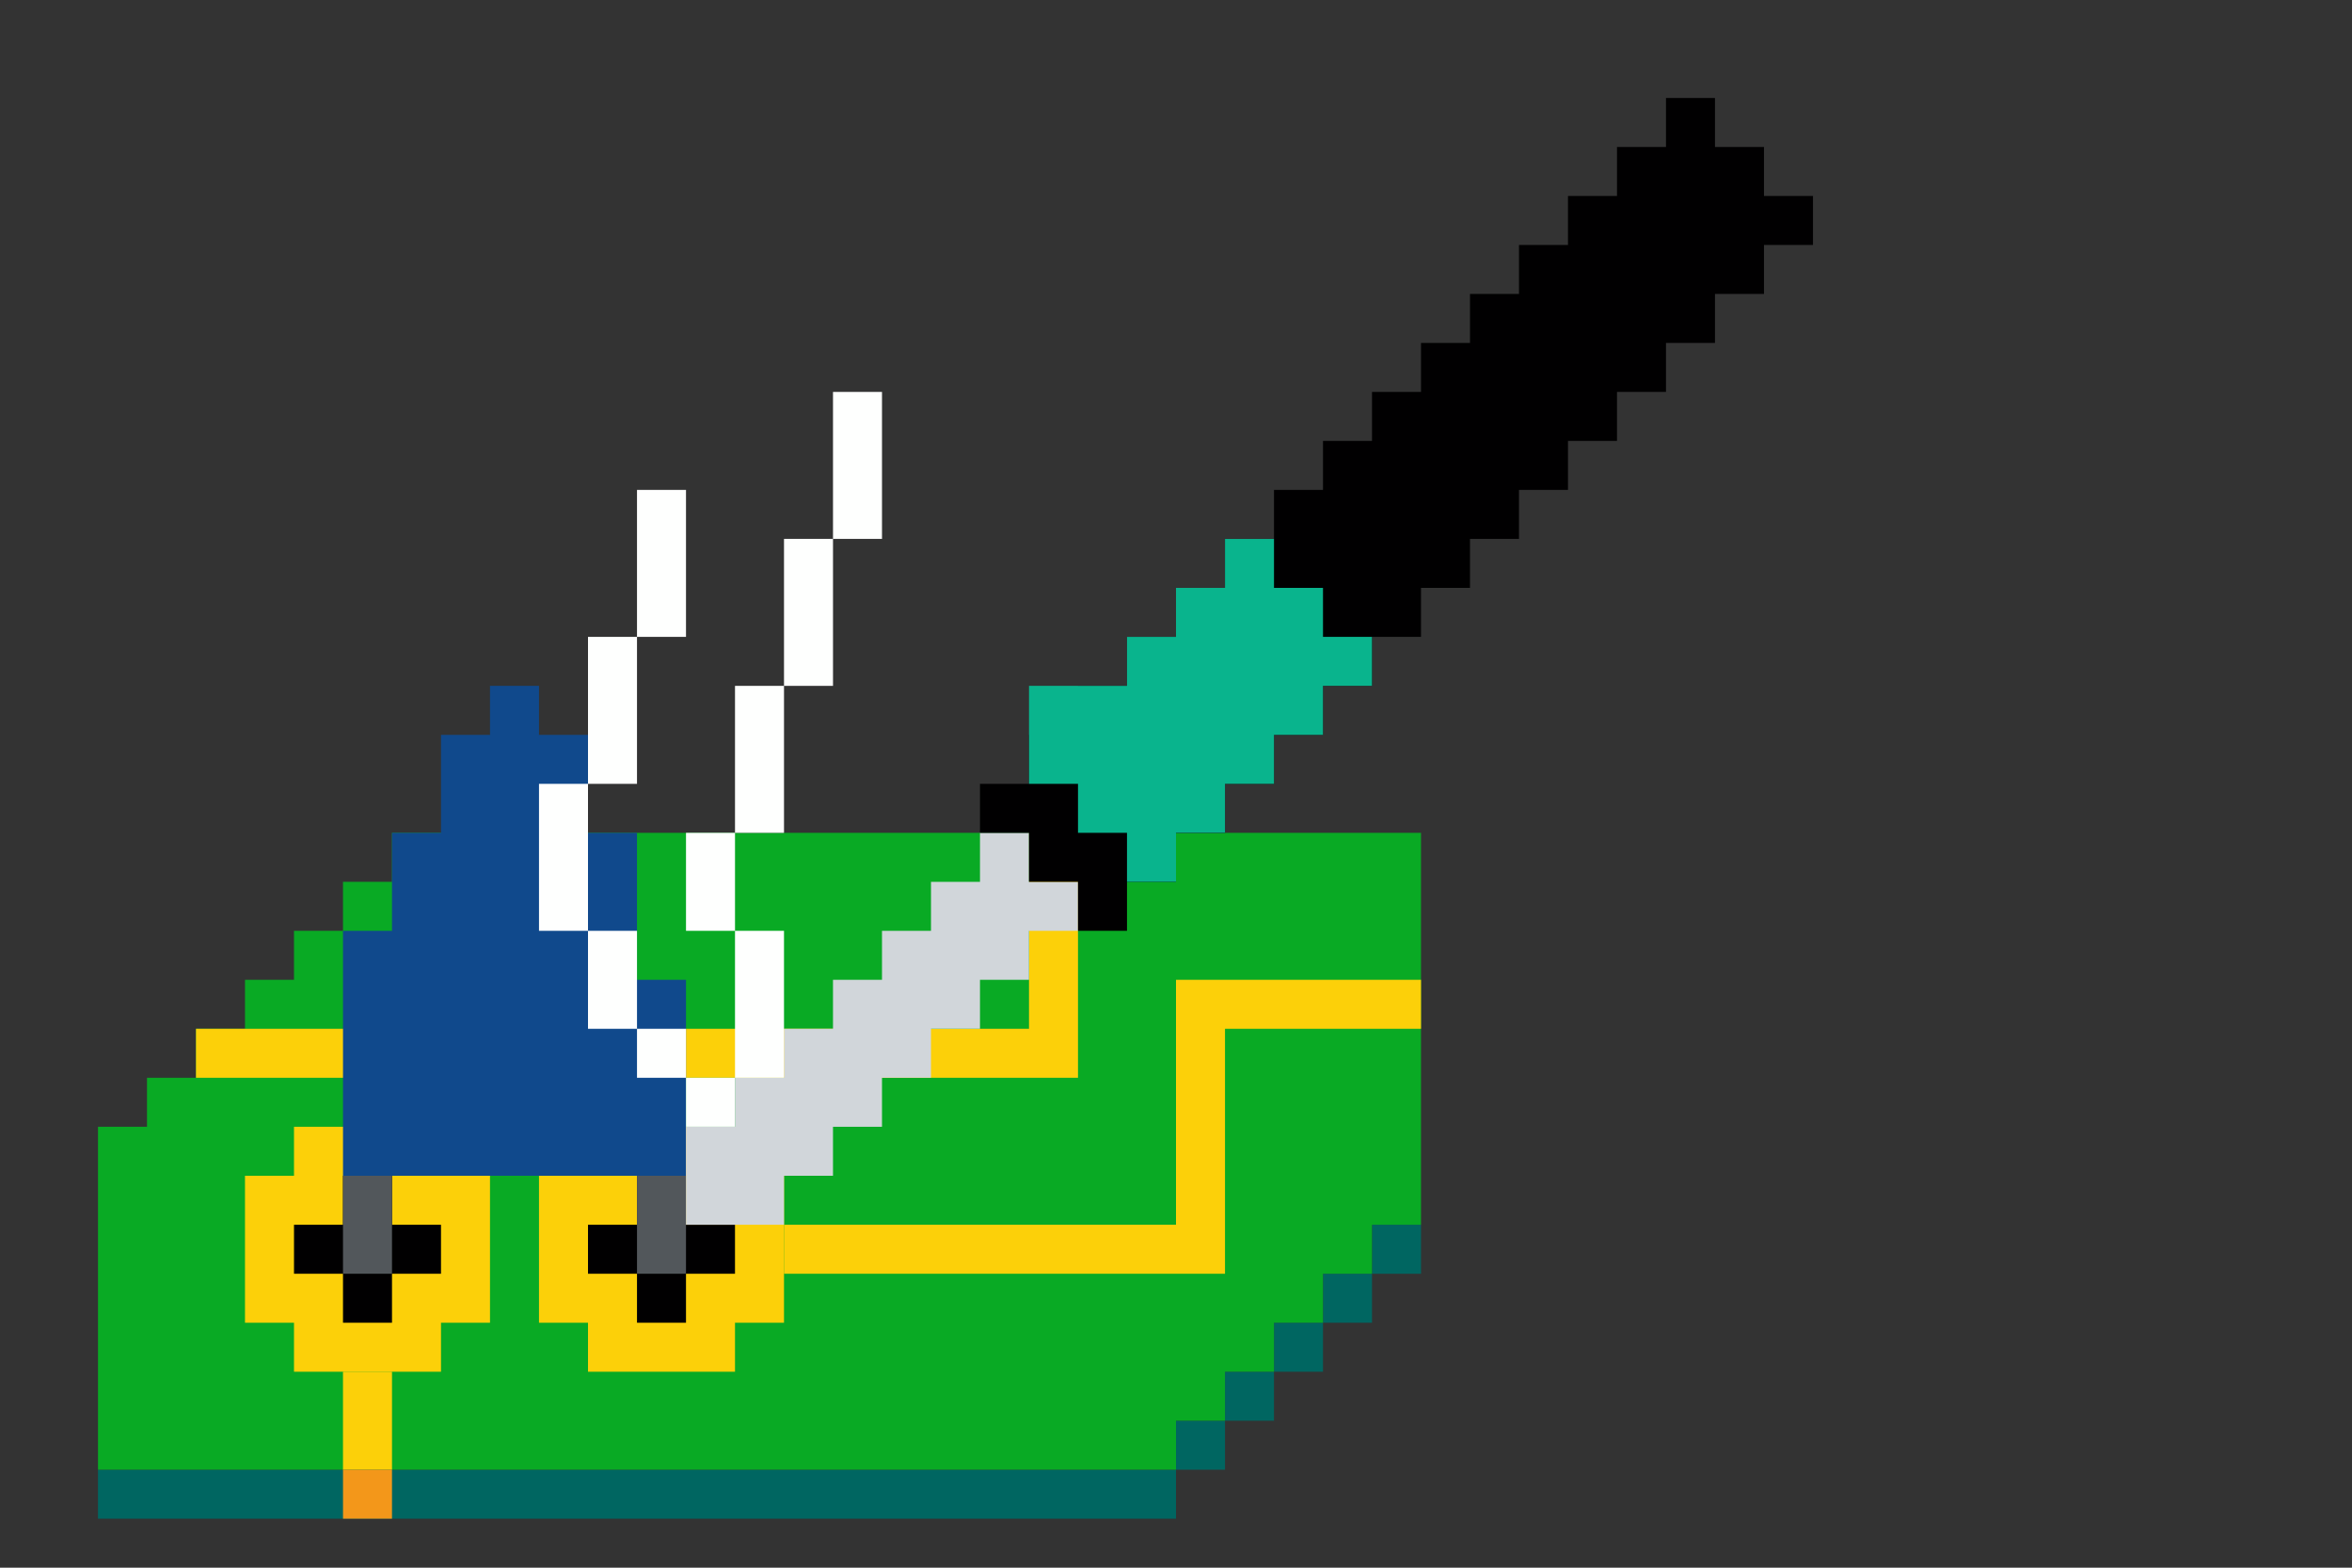 <?xml version="1.0" encoding="UTF-8" standalone="no"?>
<!DOCTYPE svg PUBLIC "-//W3C//DTD SVG 1.1//EN" "http://www.w3.org/Graphics/SVG/1.1/DTD/svg11.dtd">
<svg xmlns="http://www.w3.org/2000/svg" xmlns:serif="http://www.serif.com/" width="100%" height="100%" viewBox="0 0 96 64" version="1.1" xml:space="preserve" style="fill-rule:evenodd;clip-rule:evenodd;stroke-linejoin:round;stroke-miterlimit:2;" xmlns:rdf="http://www.w3.org/1999/02/22-rdf-syntax-ns" xmlns:cc="http://creativecommons.org/ns" xmlns:dc="http://purl.org/dc/elements/1.1/">
  <rect x="0" y="0" width="96" height="64" fill="#333333" stroke="none"/>
  <g id="Solder-Iron" serif:id="Solder Iron">
    <g>
      <path d="M52,56l0,-2l2,-0l0,2l-2,-0Zm-2,2l0,-2l2,-0l0,2l-2,-0Zm-2,2l0,-2l2,-0l0,2l-2,-0Zm8,-8l0,-2l2,-0l0,2l-2,-0Zm-8,8l0,2l-44,-0l0,-2l44,-0Zm6,-6l0,-2l2,-0l0,2l-2,-0Z" style="fill:#006661;" />
      <path d="M58,34l0,16l-2,-0l0,2l-2,-0l0,2l-2,-0l0,2l-2,-0l0,2l-2,-0l0,2l-44,-0l0,-14l2,-0l0,-2l2,-0l0,-2l2,-0l0,-2l2,-0l0,-2l2,-0l0,-2l2,-0l0,-2l42,-0Z" style="fill:#09aa24;" />
      <g>
        <path d="M24,54l-2,-0l0,-6l2,-0l0,-2l6,-0l0,2l2,-0l0,6l-2,-0l0,2l-6,-0l0,-2Z" style="fill:#fcd009;" />
        <rect x="14" y="56" width="2" height="4" style="fill:#fcd009;" />
        <path d="M50,42l0,10l-18,-0l0,-2l16,-0l0,-10l10,-0l0,2l-8,-0Z" style="fill:#fcd009;" />
        <path d="M44,44l-36,0l0,-2l34,0l0,-8l2,0l0,10Z" style="fill:#fcd009;" />
        <path d="M12,54l-2,-0l0,-6l2,-0l0,-2l6,-0l0,2l2,-0l0,6l-2,-0l0,2l-6,-0l0,-2Z" style="fill:#fcd009;" />
      </g>
      <path d="M26,52l-2,-0l0,-2l2,-0l0,-2l2,-0l0,2l2,-0l0,2l-2,-0l0,2l-2,-0l0,-2Z" style="fill:#010001;" />
      <rect x="14" y="60" width="2" height="2" style="fill:#f3971a;" />
      <path d="M14,52l-2,-0l0,-2l2,-0l0,-2l2,-0l0,2l2,-0l0,2l-2,-0l0,2l-2,-0l0,-2Z" style="fill:#010001;" />
    </g>
    <g>
      <rect x="26" y="48" width="2" height="4" style="fill:#52575b;" />
      <rect x="14" y="48" width="2" height="4" style="fill:#52575b;" />
      <path d="M28,40l0,8l-14,-0l0,-10l2,-0l0,-4l2,-0l0,-4l2,-0l0,-2l2,-0l0,2l2,-0l0,4l2,-0l0,6l2,-0Z" style="fill:#10498c;" />
    </g>
    <g>
      <path d="M32,48l0,2l-4,-0l0,-4l2,-0l0,-2l2,-0l0,-2l2,-0l0,-2l2,-0l0,-2l2,-0l0,-2l2,-0l0,-2l2,-0l0,2l2,-0l0,2l-2,-0l0,2l-2,-0l0,2l-2,-0l0,2l-2,-0l0,2l-2,-0l0,2l-2,-0Z" style="fill:#d1d6da;" />
      <path d="M46,26l2,-0l0,-2l2,-0l0,-2l2,-0l0,-2l2,-0l0,-2l2,-0l0,-2l2,-0l0,-2l2,-0l0,-2l2,-0l0,-2l2,-0l0,-2l2,-0l0,-2l2,-0l0,-2l2,-0l0,2l2,-0l0,2l2,-0l0,2l-2,-0l0,2l-2,-0l0,2l-2,-0l0,2l-2,-0l0,2l-2,-0l0,2l-2,-0l0,2l-2,-0l0,2l-2,-0l0,2l-2,-0l0,2l-2,-0l0,2l-2,-0l0,2l-2,-0l0,2l-2,-0l0,2l-2,-0l0,2l-2,-0l0,-2l-2,-0l0,-2l-2,-0l0,-2l2,-0l0,-2l2,-0l0,-2l2,-0l0,-2Z" style="fill:#010001;" />
      <path d="M46,26l2,-0l0,-2l2,-0l0,-2l2,-0l0,2l2,-0l0,2l2,-0l0,2l-2,-0l0,2l-2,-0l0,2l-2,-0l0,2l-2,-0l0,2l-2,-0l0,-2l-2,-0l0,-2l-2,-0l0,-4l4,-0l0,-2Z" style="fill:#09b48d;" />
      <path d="M30,44l0,-6l2,-0l0,6l-2,-0Zm-4,-2l2,-0l0,2l-2,-0l0,-2Zm0,-16l0,-6l2,-0l0,6l-2,-0Zm-2,6l0,-6l2,-0l0,6l-2,-0Zm0,6l-2,-0l0,-6l2,-0l0,6Zm4,6l2,-0l0,2l-2,-0l0,-2Zm6,-22l0,-6l2,-0l0,6l-2,-0Zm-2,6l0,-6l2,-0l0,6l-2,-0Zm-2,6l0,-6l2,-0l0,6l-2,-0Zm0,4l-2,-0l0,-4l2,-0l0,4Zm-6,-0l2,-0l0,4l-2,-0l0,-4Z" style="fill:#fefffe;" />
    </g>
  </g>
  <g id="Brain">
    <path d="M-62,40l-2,0l0,-20l2,0l0,14l2,0l0,2l-2,0l0,2l2,0l0,2l2,0l0,2l14,0l0,-4l2,0l0,6l2,0l0,2l2,0l0,-2l2,0l0,4l-6,0l0,-2l-2,0l0,-2l-16,0l0,-2l-2,0l0,-2Zm0,-20l0,-2l2,0l0,2l-2,0Zm2,-2l0,-2l2,0l0,2l-2,0Zm2,-2l0,-2l2,0l0,2l-2,0Zm2,-2l0,-2l2,0l0,2l-2,0Zm2,-2l0,-2l2,0l0,2l-2,0Zm2,-2l0,-2l32,0l0,2l-14,0l0,2l-2,0l0,-2l-16,0Zm32,0l4,0l0,2l4,0l0,2l-6,0l0,-2l-2,0l0,-2Zm8,4l2,0l0,2l2,0l0,2l2,0l0,4l-2,0l0,-2l-2,0l0,-2l-20,0l0,-2l18,0l0,-2Zm6,8l2,0l0,2l2,0l0,4l-2,0l0,-2l-2,0l0,-4Zm4,6l2,0l0,16l-2,0l0,2l-2,0l0,2l-8,0l0,2l-2,0l0,-2l-8,0l0,2l-2,0l0,2l-2,0l0,-4l2,0l0,-2l18,0l0,-2l2,0l0,-2l2,0l0,-14Zm-12,22l0,2l-2,0l0,-2l2,0Zm-2,2l0,2l-2,0l0,-2l2,0Zm-2,2l0,2l-2,0l0,-2l2,0Zm-2,2l0,2l-2,0l0,-2l2,0Zm-2,2l0,2l-8,0l0,-4l2,0l0,2l6,0Zm-8,-2l-2,0l0,-4l2,0l0,4Zm-2,-4l-2,0l0,-2l2,0l0,2Zm-2,-2l-2,0l0,-2l2,0l0,2Zm-26,-16l0,-2l2,0l0,2l-2,0Zm2,-2l0,-2l2,0l0,2l-2,0Zm2,-2l0,-2l2,0l0,2l-2,0Zm2,-2l0,-2l2,0l0,2l-2,0Zm2,-2l0,-2l10,0l0,2l-10,0Zm10,12l0,-2l2,0l0,2l-2,0Zm2,-2l0,-2l2,0l0,2l-2,0Zm2,-2l0,-2l2,0l0,2l-2,0Zm2,-2l0,-2l2,0l0,2l-2,0Zm2,-2l0,-2l2,0l0,2l-2,0Zm2,0l2,0l0,2l-2,0l0,-2Zm2,2l2,0l0,2l-2,0l0,-2Zm2,2l12,0l0,2l-12,0l0,-2Zm12,0l0,-2l2,0l0,2l-2,0Zm2,-2l0,-2l2,0l0,2l-2,0Zm2,-2l0,-2l2,0l0,2l-2,0Zm-16,6l0,2l-2,0l0,-2l2,0Zm-2,2l0,2l-2,0l0,-2l2,0Zm4,10l-2,0l0,-2l2,0l0,2Zm-2,-2l-2,0l0,-2l2,0l0,2Zm-2,-28l0,2l-2,0l0,-2l2,0Zm-2,2l0,2l-2,0l0,-2l2,0Zm-2,2l0,2l-2,0l0,-2l2,0Zm-2,-10l0,2l-2,0l0,-2l2,0Zm-2,2l0,2l-2,0l0,-2l2,0Zm-2,2l0,2l-2,0l0,-2l2,0Zm-2,2l0,2l-2,0l0,-2l2,0Z" />
  </g>
</svg>